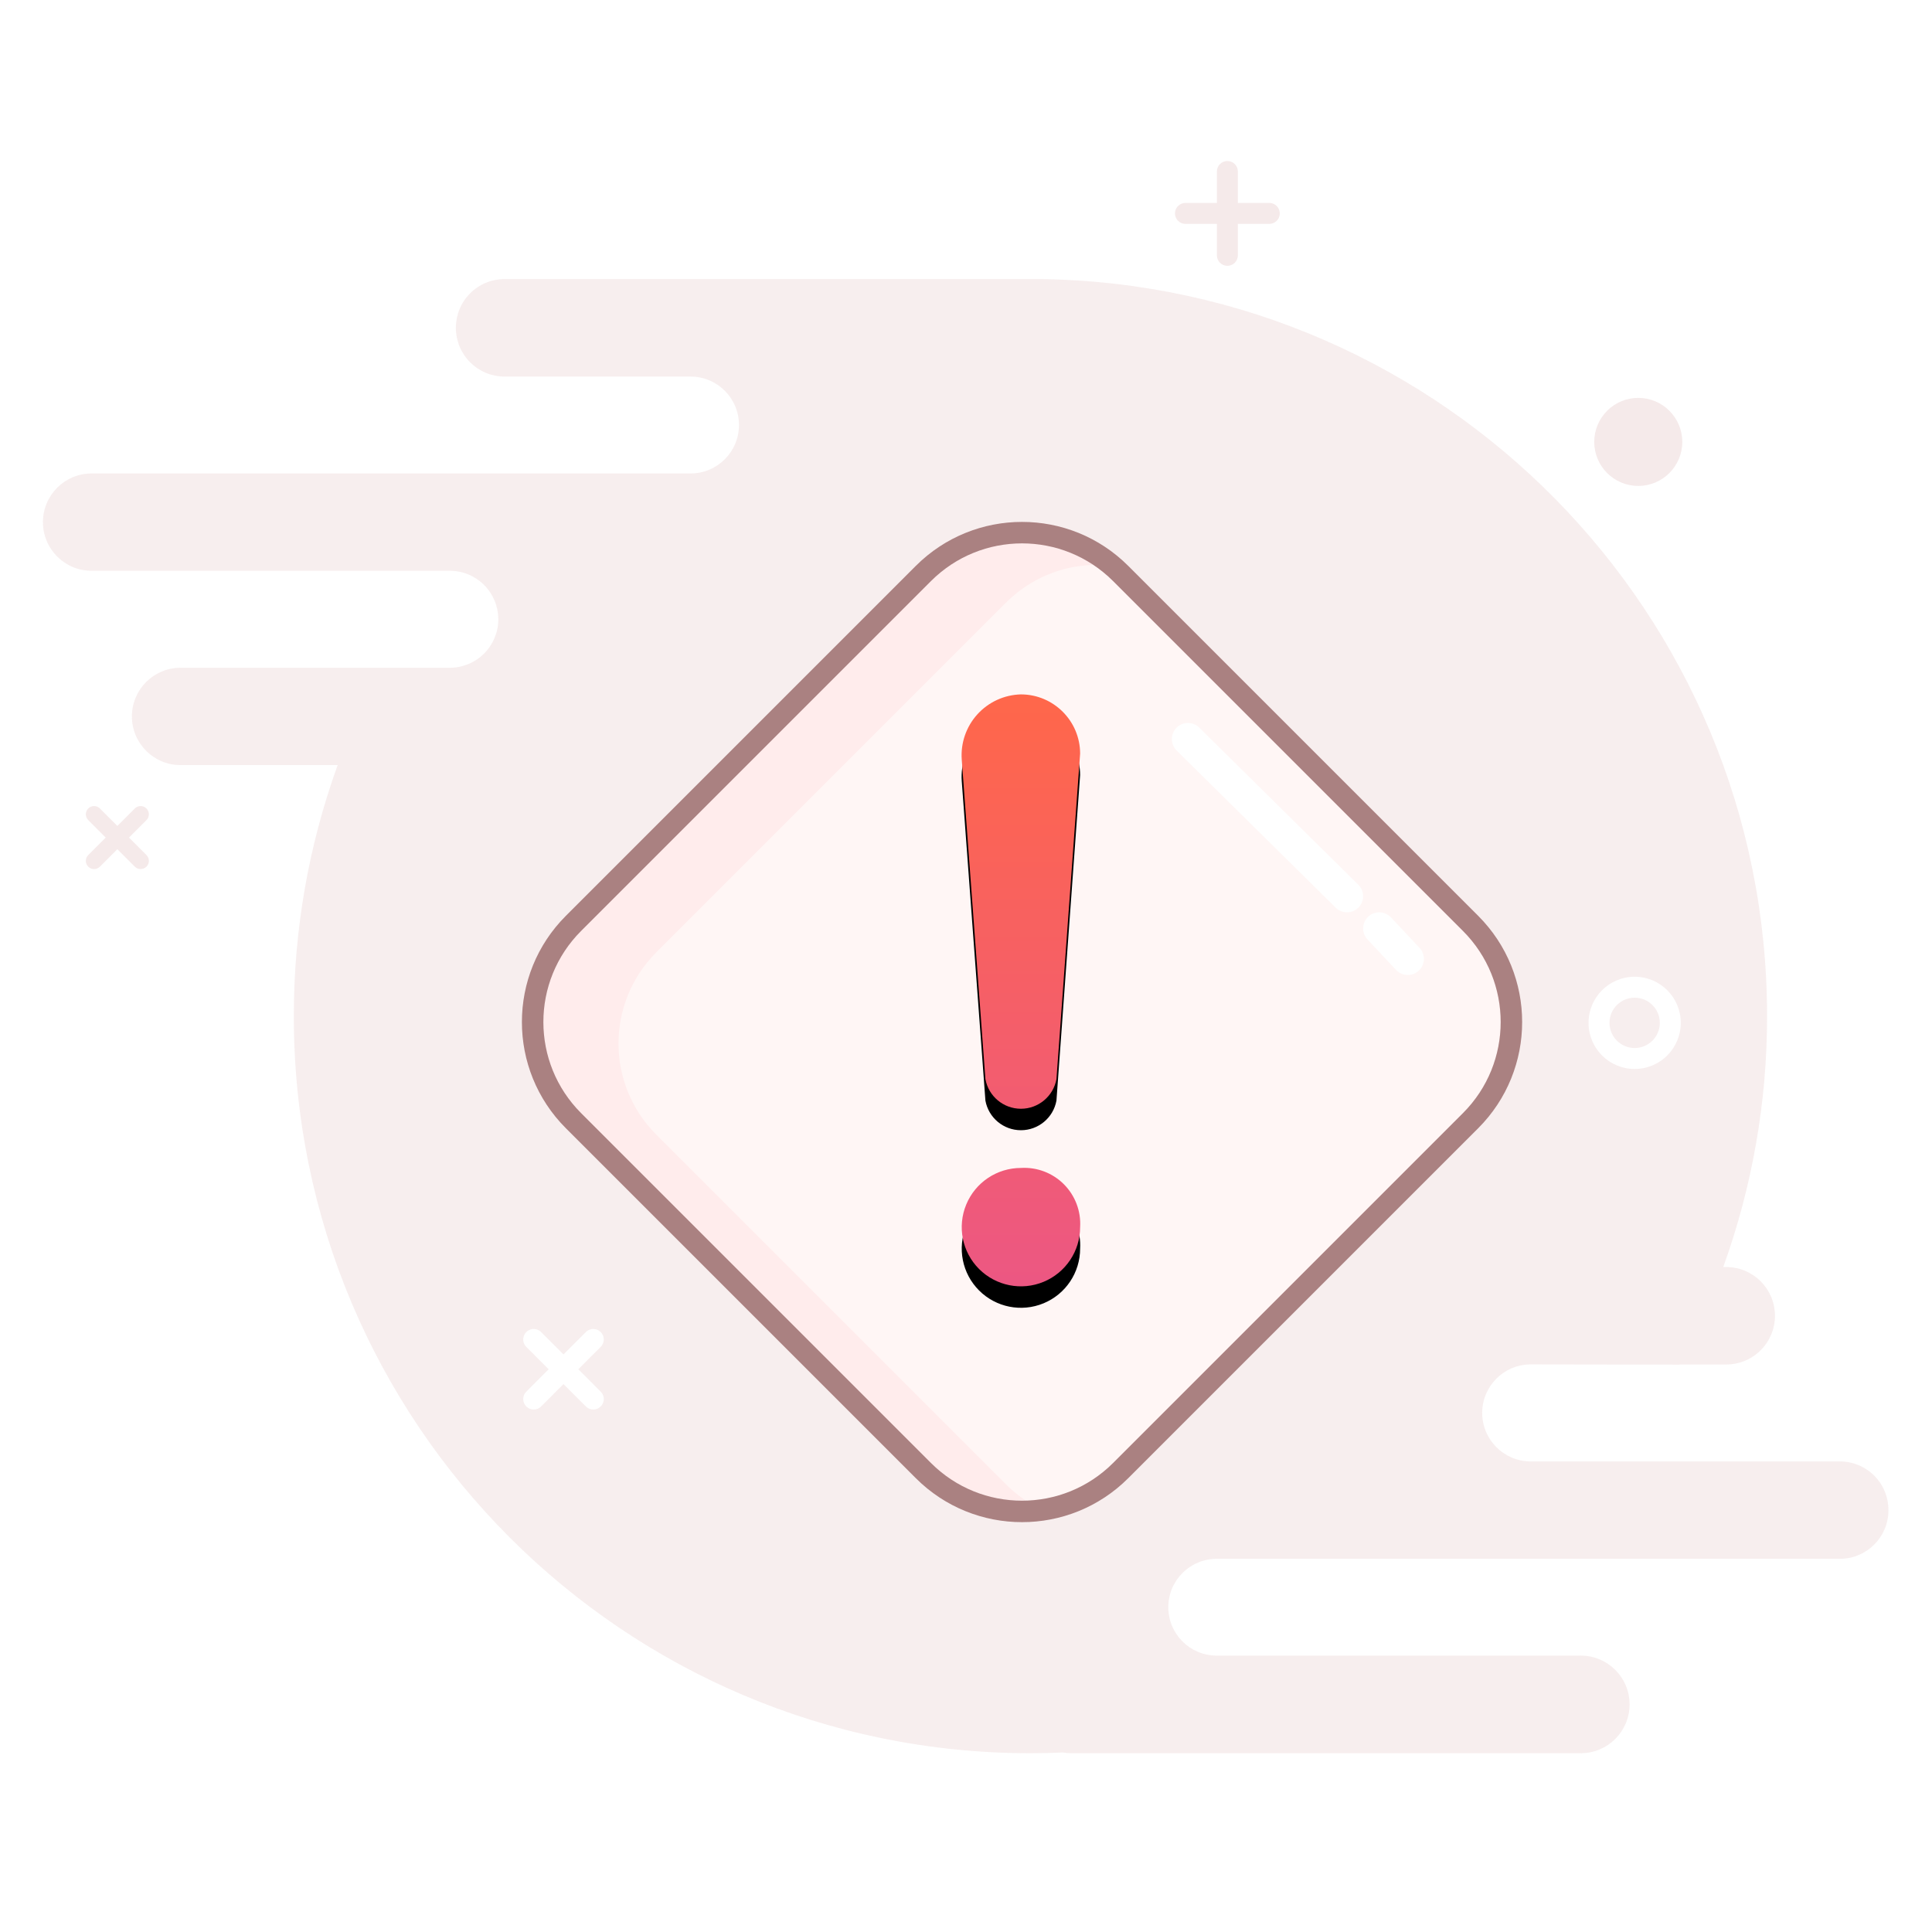 <?xml version="1.0" encoding="UTF-8"?>
<svg width="180px" height="180px" viewBox="0 0 180 180" version="1.1" xmlns="http://www.w3.org/2000/svg" xmlns:xlink="http://www.w3.org/1999/xlink">
    <title>编组 18</title>
    <defs>
        <path d="M30.172,18.172 L76.269,18.172 C82.896,18.172 88.269,23.545 88.269,30.172 L88.269,76.269 C88.269,82.896 82.896,88.269 76.269,88.269 L30.172,88.269 C23.545,88.269 18.172,82.896 18.172,76.269 L18.172,30.172 C18.172,23.545 23.545,18.172 30.172,18.172 Z" id="path-1"></path>
        <path d="M61.706,12.14 L94.301,44.735 C98.987,49.421 98.987,57.019 94.301,61.706 L61.706,94.301 C59.453,96.553 56.528,97.723 53.577,97.81 C52.926,97.377 52.309,96.874 51.735,96.301 L19.14,63.706 C14.454,59.019 14.454,51.421 19.14,46.735 L51.735,14.14 C53.988,11.887 56.914,10.717 59.866,10.631 C60.516,11.064 61.133,11.567 61.706,12.14 Z" id="path-3"></path>
        <linearGradient x1="50%" y1="0%" x2="50%" y2="100%" id="linearGradient-5">
            <stop stop-color="#FF674A" offset="0%"></stop>
            <stop stop-color="#EC5783" offset="100%"></stop>
        </linearGradient>
        <path d="M5.529,44.12 C7.018,44.03 8.473,44.582 9.528,45.637 C10.582,46.691 11.134,48.147 11.044,49.635 C11.044,51.866 9.7,53.877 7.64,54.73 C5.579,55.584 3.207,55.112 1.629,53.535 C0.052,51.958 -0.42,49.585 0.434,47.525 C1.288,45.464 3.299,44.12 5.529,44.12 Z M5.529,-4.41829853e-14 C8.572,0.006 11.038,2.472 11.044,5.515 L11.044,5.515 L8.838,35.848 C8.545,37.445 7.153,38.605 5.529,38.605 C3.905,38.605 2.513,37.445 2.22,35.848 L2.22,35.848 L0.014,6.067 C-0.095,4.522 0.433,3 1.474,1.854 C2.516,0.708 3.981,0.038 5.529,-4.41829853e-14 Z" id="path-6"></path>
        <filter x="-49.8%" y="-6.3%" width="199.5%" height="119.9%" filterUnits="objectBoundingBox" id="filter-8">
            <feOffset dx="0" dy="2" in="SourceAlpha" result="shadowOffsetOuter1"></feOffset>
            <feGaussianBlur stdDeviation="1.5" in="shadowOffsetOuter1" result="shadowBlurOuter1"></feGaussianBlur>
            <feColorMatrix values="0 0 0 0 1   0 0 0 0 0.443   0 0 0 0 0.443  0 0 0 0.3 0" type="matrix" in="shadowBlurOuter1"></feColorMatrix>
        </filter>
    </defs>
    <g id="主界面-0819" stroke="none" stroke-width="1" fill="none" fill-rule="evenodd">
        <g id="证书不安全备份" transform="translate(-870, -356)">
            <g id="编组-11" transform="translate(646, 356)">
                <g id="编组-18" transform="translate(224, 0)">
                    <path d="M171.413,136.156 L142.519,136.156 C140.06,136.105 138.093,134.097 138.093,131.638 C138.093,129.178 140.06,127.17 142.519,127.119 L156.483,127.141 L156.483,127.127 L160.821,127.127 C162.027,127.13 163.184,126.652 164.038,125.8 C164.891,124.948 165.371,123.792 165.37,122.586 C165.37,120.079 163.338,118.047 160.831,118.047 L160.55,118.047 C163.259,110.552 164.641,102.642 164.634,94.672 C164.634,57.086 134.454,26.551 97.011,26 L47.011,26 C45.807,26 44.652,26.478 43.801,27.329 C42.95,28.181 42.472,29.335 42.472,30.539 C42.47,31.744 42.948,32.9 43.799,33.752 C44.65,34.605 45.806,35.084 47.011,35.084 L64.335,35.084 C66.828,35.084 68.849,37.105 68.849,39.598 C68.849,42.09 66.828,44.111 64.335,44.111 L8.534,44.111 C6.03,44.111 4,46.141 4,48.646 C4,51.15 6.03,53.18 8.534,53.18 L41.905,53.18 C43.104,53.178 44.255,53.654 45.103,54.502 C45.951,55.35 46.426,56.5 46.425,57.699 C46.425,58.896 45.949,60.044 45.103,60.891 C44.256,61.737 43.108,62.213 41.911,62.213 L16.823,62.213 C14.319,62.213 12.289,64.243 12.289,66.747 C12.289,69.251 14.319,71.281 16.823,71.281 L31.46,71.281 C28.748,78.781 27.365,86.697 27.374,94.672 C27.374,132.6 58.101,163.344 96.005,163.344 C97.021,163.344 98.031,163.322 99.036,163.277 C99.294,163.322 99.556,163.344 99.817,163.344 L147.278,163.344 C149.789,163.344 151.825,161.308 151.825,158.797 C151.825,156.286 149.789,154.25 147.278,154.25 L113.356,154.25 C110.866,154.25 108.848,152.231 108.848,149.741 C108.848,147.251 110.866,145.232 113.356,145.232 L171.413,145.232 C173.915,145.232 175.942,143.205 175.942,140.703 C175.947,139.499 175.472,138.342 174.622,137.489 C173.772,136.636 172.617,136.156 171.413,136.156 L171.413,136.156 Z" id="路径" fill-opacity="0.8" fill="#F5EAEA" fill-rule="nonzero"></path>
                    <g id="编组-21" transform="translate(42, 42)">
                        <mask id="mask-2" fill="white">
                            <use xlink:href="#path-1"></use>
                        </mask>
                        <use id="矩形" fill="#FFECEC" transform="translate(53.22, 53.22) rotate(45) translate(-53.22, -53.22) " xlink:href="#path-1"></use>
                        <mask id="mask-4" fill="white">
                            <use xlink:href="#path-3"></use>
                        </mask>
                        <use id="形状结合" fill="#FFF6F5" xlink:href="#path-3"></use>
                        <g id="编组-20" transform="translate(79.245, 36.928) rotate(45) translate(-79.245, -36.928) translate(64.245, 35.428)" fill="#FFFFFF" fill-rule="nonzero">
                            <path d="M21.232,0.225 C22.061,0.22 22.736,0.887 22.741,1.716 C22.746,2.495 22.155,3.14 21.395,3.217 L21.251,3.225 L0.416,3.35 C-0.413,3.355 -1.088,2.688 -1.093,1.859 C-1.098,1.08 -0.507,0.435 0.253,0.358 L0.398,0.35 L21.232,0.225 Z" id="路径-2"></path>
                            <path d="M25.533,0.225 L29.421,0.351 C30.249,0.378 30.898,1.071 30.871,1.899 C30.846,2.678 30.231,3.299 29.468,3.347 L29.324,3.35 L25.436,3.224 C24.608,3.197 23.958,2.504 23.985,1.676 C24.01,0.897 24.625,0.276 25.388,0.228 L25.533,0.225 Z" id="路径-2"></path>
                        </g>
                        <g id="感叹号" transform="translate(47.568, 22.695)">
                            <g id="编组-16" transform="translate(0.021, 0)">
                                <mask id="mask-7" fill="white">
                                    <use xlink:href="#path-6"></use>
                                </mask>
                                <g id="形状">
                                    <use fill="black" fill-opacity="1" filter="url(#filter-8)" xlink:href="#path-6"></use>
                                    <use fill="url(#linearGradient-5)" fill-rule="evenodd" xlink:href="#path-6"></use>
                                </g>
                            </g>
                        </g>
                        <path d="M76.269,16.172 L30.172,16.172 C22.44,16.172 16.172,22.44 16.172,30.172 L16.172,76.269 C16.172,84 22.44,90.269 30.172,90.269 L76.269,90.269 C84,90.269 90.269,84 90.269,76.269 L90.269,30.172 C90.269,22.44 84,16.172 76.269,16.172 Z M76.269,18.172 C82.896,18.172 88.269,23.545 88.269,30.172 L88.269,76.269 C88.269,82.896 82.896,88.269 76.269,88.269 L30.172,88.269 C23.545,88.269 18.172,82.896 18.172,76.269 L18.172,30.172 C18.172,23.545 23.545,18.172 30.172,18.172 L76.269,18.172 Z" id="矩形" fill-opacity="0.8" fill="#976666" fill-rule="nonzero" transform="translate(53.22, 53.22) rotate(45) translate(-53.22, -53.22) "></path>
                    </g>
                    <path d="M54.572,124.117 L52.5,126.189 L50.428,124.117 C50.183,123.863 49.819,123.762 49.478,123.851 C49.137,123.94 48.87,124.207 48.781,124.548 C48.691,124.89 48.793,125.253 49.047,125.498 L51.119,127.57 L49.047,129.643 C48.793,129.888 48.691,130.251 48.781,130.592 C48.87,130.934 49.137,131.2 49.478,131.29 C49.819,131.379 50.183,131.277 50.428,131.023 L52.5,128.951 L54.572,131.023 C54.817,131.277 55.181,131.379 55.522,131.29 C55.863,131.2 56.13,130.934 56.219,130.592 C56.309,130.251 56.207,129.888 55.953,129.643 L53.881,127.57 L55.953,125.498 C56.207,125.253 56.309,124.89 56.219,124.548 C56.13,124.207 55.863,123.94 55.522,123.851 C55.181,123.762 54.817,123.863 54.572,124.117 L54.572,124.117 Z" id="路径" fill="#FFFFFF" fill-rule="nonzero"></path>
                    <path d="M152.297,99.594 C149.924,99.594 148,97.67 148,95.297 C148,92.924 149.924,91 152.297,91 C154.67,91 156.594,92.924 156.594,95.297 C156.594,97.67 154.67,99.594 152.297,99.594 Z M152.297,92.953 C151.002,92.953 149.953,94.002 149.953,95.297 C149.953,96.591 151.002,97.641 152.297,97.641 C153.591,97.641 154.641,96.591 154.641,95.297 C154.641,94.002 153.591,92.953 152.297,92.953 Z" id="形状" fill="#FFFFFF" fill-rule="nonzero"></path>
                    <path d="M118.258,18.906 L115.328,18.906 L115.328,15.977 C115.328,15.437 114.891,15 114.352,15 C113.812,15 113.375,15.437 113.375,15.977 L113.375,18.906 L110.445,18.906 C109.906,18.906 109.469,19.343 109.469,19.883 C109.469,20.422 109.906,20.859 110.445,20.859 L113.375,20.859 L113.375,23.789 C113.375,24.328 113.812,24.766 114.352,24.766 C114.891,24.766 115.328,24.328 115.328,23.789 L115.328,20.859 L118.258,20.859 C118.797,20.859 119.234,20.422 119.234,19.883 C119.234,19.343 118.797,18.906 118.258,18.906 L118.258,18.906 Z M13.645,79.662 L12.018,78.035 L13.645,76.408 C13.838,76.215 13.914,75.932 13.843,75.668 C13.772,75.403 13.565,75.197 13.301,75.126 C13.036,75.055 12.754,75.131 12.561,75.324 L10.934,76.951 L9.307,75.324 C9.007,75.025 8.522,75.025 8.223,75.324 C7.923,75.624 7.923,76.109 8.223,76.408 L9.85,78.035 L8.223,79.662 C7.923,79.961 7.923,80.447 8.223,80.746 C8.522,81.045 9.007,81.045 9.307,80.746 L10.934,79.119 L12.561,80.746 C12.86,81.045 13.345,81.045 13.645,80.746 C13.944,80.447 13.944,79.961 13.645,79.662 L13.645,79.662 Z" id="形状" fill="#F5EAEA" fill-rule="nonzero"></path>
                    <path d="M148.531,41.172 C148.531,43.437 150.368,45.273 152.633,45.273 C154.898,45.273 156.734,43.437 156.734,41.172 C156.734,38.907 154.898,37.07 152.633,37.07 C150.368,37.07 148.531,38.907 148.531,41.172 Z" id="路径" fill="#F5EAEA" fill-rule="nonzero"></path>
                </g>
            </g>
        </g>
    </g>
</svg>